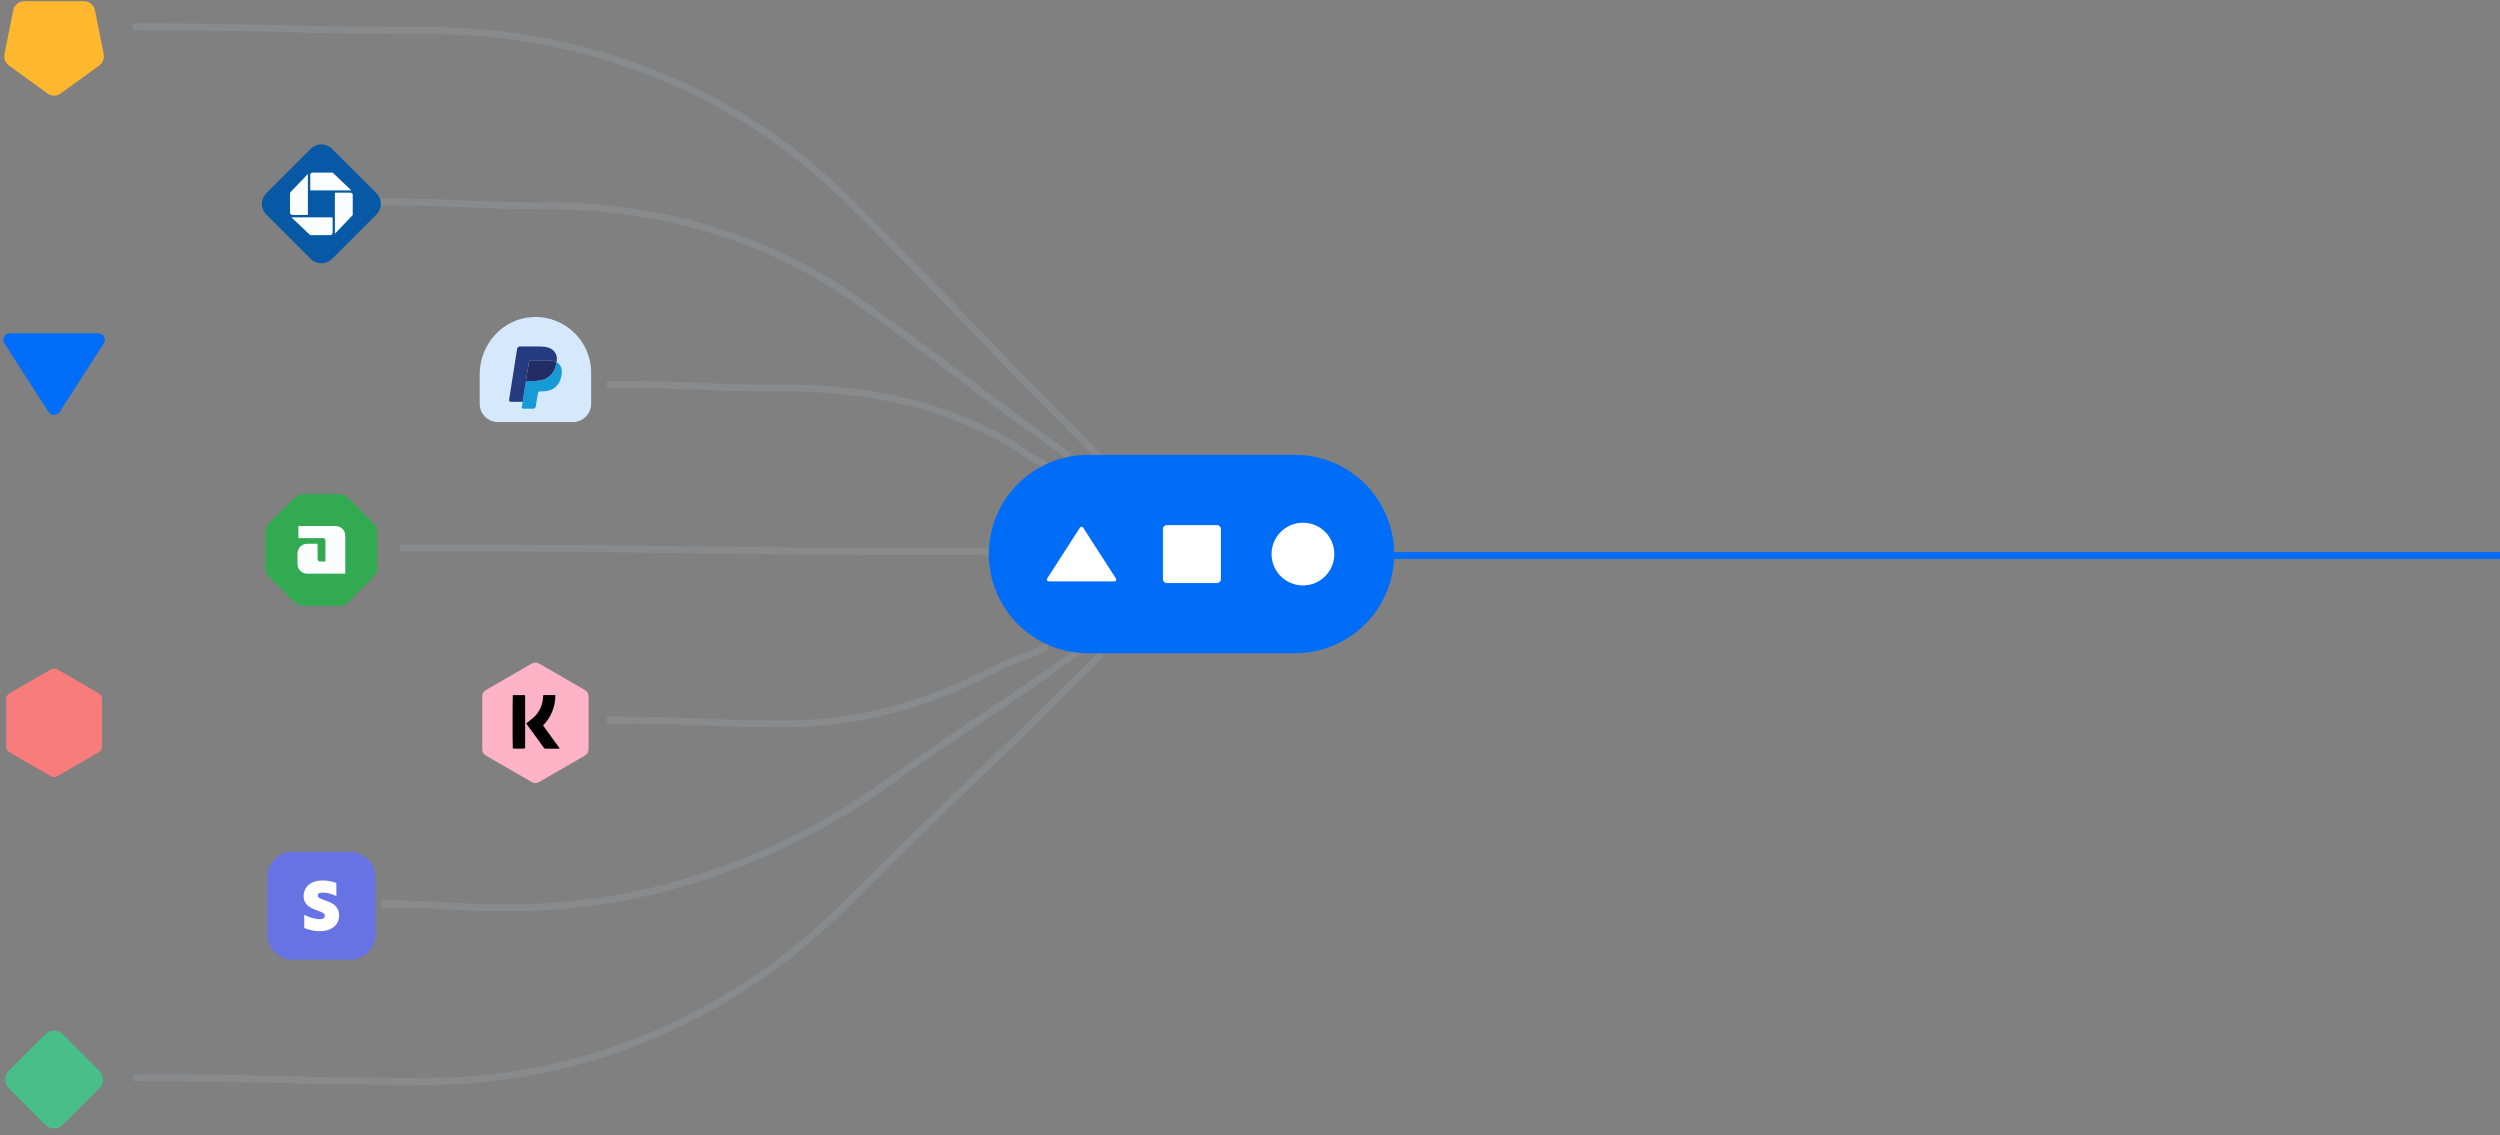 <svg width="720" height="327" viewBox="0 0 720 327" fill="none" xmlns="http://www.w3.org/2000/svg">
<rect x="0" y="0" width="720" height="327" fill="#808080" stroke="none"/>
<g clip-path="url(#clip0_3171_19052)">
<path d="M384 160H866" stroke="#006DF9" stroke-width="2" stroke-miterlimit="10"/>
<path d="M87.408 174.495H97.698C98.675 174.495 99.612 174.107 100.302 173.417L107.578 166.145C108.268 165.455 108.656 164.519 108.656 163.542V153.257C108.656 152.28 108.268 151.344 107.578 150.655L100.302 143.382C99.612 142.693 98.675 142.305 97.698 142.305H87.408C86.431 142.305 85.494 142.693 84.804 143.382L77.528 150.655C76.838 151.344 76.45 152.28 76.45 153.257V163.542C76.45 164.519 76.838 165.455 77.528 166.145L84.804 173.417C85.494 174.107 86.431 174.495 87.408 174.495Z" fill="#32AA52"/>
<path d="M99.438 165.222H99.072C95.564 165.222 92.059 165.225 88.551 165.222C87.718 165.222 86.99 164.937 86.417 164.316C86.034 163.903 85.809 163.417 85.722 162.856C85.673 162.533 85.67 162.212 85.67 161.889C85.67 161.132 85.67 160.378 85.67 159.621C85.67 159.143 85.738 158.676 85.934 158.24C86.213 157.615 86.672 157.154 87.294 156.872C87.739 156.668 88.214 156.592 88.709 156.598C89.499 156.611 90.289 156.6 91.079 156.6H91.388C91.494 156.706 91.456 156.82 91.456 156.923C91.456 158.231 91.459 159.537 91.456 160.845C91.456 161.056 91.502 161.244 91.619 161.423C91.736 161.602 91.907 161.705 92.1 161.71C92.626 161.729 93.156 161.716 93.701 161.716C93.71 161.621 93.723 161.55 93.723 161.477C93.723 159.567 93.723 157.653 93.729 155.743C93.729 155.496 93.655 155.303 93.471 155.143C93.351 155.04 93.224 154.972 93.061 154.978C92.963 154.98 92.865 154.978 92.767 154.978C90.625 154.978 88.481 154.978 86.338 154.978H85.993C85.975 154.956 85.966 154.948 85.958 154.94C85.953 154.932 85.939 154.923 85.939 154.915C85.934 153.835 85.928 152.755 85.926 151.678C85.926 151.626 85.936 151.575 85.942 151.504C86.034 151.496 86.118 151.482 86.2 151.482C89.686 151.482 93.169 151.474 96.656 151.485C98.054 151.491 99.183 152.489 99.379 153.781C99.409 153.971 99.436 154.164 99.436 154.356C99.438 157.854 99.436 161.355 99.436 164.853V165.219L99.438 165.222Z" fill="#FBFDFE"/>
<path d="M89.492 42.853L76.687 55.652C74.997 57.342 74.997 60.08 76.687 61.77L89.492 74.569C91.182 76.258 93.922 76.258 95.612 74.569L108.418 61.77C110.108 60.08 110.108 57.342 108.418 55.652L95.612 42.853C93.922 41.164 91.182 41.164 89.492 42.853Z" fill="#0759A6"/>
<path d="M101.586 61.944C101.119 62.432 100.649 62.918 100.182 63.406C99.699 63.914 99.216 64.421 98.732 64.929C98.244 65.442 97.758 65.955 97.269 66.465C97.062 66.682 96.859 66.902 96.65 67.116C96.606 67.162 96.558 67.2 96.492 67.26C96.473 67.198 96.454 67.159 96.452 67.121C96.446 67.07 96.452 67.018 96.452 66.969C96.452 63.255 96.452 59.539 96.452 55.824C96.452 55.8 96.452 55.773 96.452 55.748C96.452 55.493 96.465 55.482 96.726 55.482C98.016 55.482 99.305 55.482 100.598 55.482C100.763 55.482 100.929 55.499 101.092 55.523C101.265 55.548 101.39 55.659 101.493 55.797C101.529 55.843 101.556 55.892 101.588 55.941V61.947L101.586 61.944Z" fill="#FBFDFE"/>
<path d="M95.797 49.705C96.153 50.042 96.511 50.375 96.867 50.715C97.518 51.333 98.165 51.958 98.816 52.576C99.291 53.029 99.769 53.477 100.247 53.928C100.502 54.169 100.757 54.408 101.01 54.652C101.053 54.693 101.091 54.742 101.162 54.818C101.059 54.823 100.999 54.831 100.939 54.831C97.16 54.831 93.381 54.831 89.601 54.831C89.362 54.831 89.357 54.823 89.357 54.582C89.357 53.219 89.368 51.854 89.349 50.492C89.343 50.107 89.479 49.857 89.821 49.705H95.802H95.797Z" fill="#FBFDFE"/>
<path d="M84.003 62.593H95.515C95.553 62.593 95.591 62.593 95.629 62.593C95.754 62.585 95.802 62.65 95.794 62.767C95.794 62.805 95.794 62.843 95.794 62.881C95.794 64.213 95.794 65.546 95.794 66.878C95.794 66.96 95.794 67.044 95.778 67.125C95.71 67.505 95.463 67.719 95.075 67.719C93.215 67.719 91.358 67.719 89.498 67.719C89.389 67.719 89.305 67.69 89.224 67.611C88.686 67.095 88.143 66.582 87.603 66.07C87.082 65.573 86.558 65.079 86.034 64.582C85.553 64.127 85.07 63.671 84.589 63.218C84.426 63.066 84.261 62.913 84.098 62.762C84.057 62.724 84.022 62.68 83.984 62.637C83.989 62.62 83.995 62.604 84 62.588L84.003 62.593Z" fill="#FBFDFE"/>
<path d="M88.668 50.177V50.383C88.668 54.128 88.668 57.876 88.668 61.621C88.668 61.664 88.668 61.71 88.668 61.754C88.668 61.854 88.624 61.908 88.518 61.906C88.475 61.906 88.429 61.906 88.385 61.906C87.006 61.906 85.627 61.895 84.247 61.914C83.802 61.919 83.52 61.594 83.522 61.192C83.536 59.39 83.533 57.586 83.522 55.784C83.522 55.559 83.599 55.396 83.745 55.244C83.998 54.983 84.245 54.717 84.497 54.457C84.891 54.047 85.287 53.643 85.681 53.233C86.21 52.682 86.737 52.128 87.264 51.575C87.677 51.141 88.087 50.704 88.499 50.27C88.537 50.229 88.581 50.196 88.624 50.158L88.67 50.177H88.668Z" fill="#FBFDFE"/>
<path d="M100.853 245.336H84.253C80.251 245.336 77.007 248.579 77.007 252.579V269.17C77.007 273.171 80.251 276.413 84.253 276.413H100.853C104.855 276.413 108.1 273.171 108.1 269.17V252.579C108.1 248.579 104.855 245.336 100.853 245.336Z" fill="#6772E5"/>
<path d="M96.286 260.606C95.732 260.156 95.097 259.852 94.435 259.605C93.81 259.371 93.18 259.16 92.558 258.926C92.257 258.812 91.964 258.674 91.736 258.43C91.543 258.223 91.486 257.982 91.551 257.711C91.641 257.336 91.929 257.195 92.265 257.122C92.705 257.024 93.153 257.051 93.596 257.1C94.695 257.219 95.746 257.518 96.734 258.017C96.772 258.036 96.813 258.047 96.875 258.074V257.895C96.875 256.761 96.875 255.626 96.878 254.492C96.878 254.348 96.829 254.286 96.699 254.24C95.29 253.716 93.832 253.504 92.333 253.591C91.529 253.637 90.75 253.792 90.014 254.126C88.747 254.698 87.897 255.629 87.576 257.002C87.514 257.271 87.487 257.55 87.443 257.825V258.381C87.451 258.424 87.465 258.465 87.468 258.508C87.544 259.472 87.962 260.256 88.7 260.872C89.273 261.347 89.936 261.662 90.623 261.928C91.242 262.169 91.869 262.394 92.488 262.641C92.792 262.764 93.08 262.924 93.311 263.165C93.723 263.602 93.606 264.272 93.069 264.533C92.96 264.584 92.841 264.628 92.724 264.652C92.17 264.766 91.614 264.728 91.06 264.639C89.925 264.454 88.855 264.066 87.834 263.545C87.775 263.515 87.715 263.491 87.633 263.455C87.628 263.526 87.623 263.575 87.623 263.621C87.623 264.78 87.623 265.939 87.62 267.097C87.62 267.225 87.666 267.287 87.783 267.333C89.376 267.982 91.027 268.278 92.749 268.156C93.566 268.096 94.356 267.928 95.105 267.588C96.028 267.171 96.769 266.546 97.226 265.624C97.6 264.864 97.717 264.055 97.644 263.214C97.552 262.158 97.117 261.282 96.289 260.609L96.286 260.606Z" fill="white"/>
<path d="M153.145 191.105L139.947 198.723C139.295 199.1 138.891 199.794 138.891 200.549V215.784C138.891 216.538 139.292 217.233 139.947 217.61L153.145 225.227C153.796 225.604 154.603 225.604 155.254 225.227L168.452 217.61C169.104 217.233 169.508 216.538 169.508 215.784V200.549C169.508 199.794 169.106 199.1 168.452 198.723L155.254 191.105C154.603 190.728 153.796 190.728 153.145 191.105Z" fill="#FFB3C7"/>
<path d="M161.122 215.596C161.027 215.604 160.932 215.618 160.837 215.618C159.596 215.618 158.358 215.615 157.117 215.623C156.911 215.623 156.772 215.558 156.653 215.392C154.988 213.097 153.319 210.804 151.652 208.51C151.622 208.467 151.6 208.418 151.557 208.337C151.684 208.234 151.806 208.136 151.931 208.033C152.594 207.49 153.302 206.993 153.913 206.394C155.23 205.099 156.017 203.512 156.305 201.685C156.368 201.278 156.389 200.866 156.433 200.459C156.441 200.386 156.455 200.312 156.474 200.185C157.614 200.182 158.749 200.185 159.935 200.185C159.971 201.848 159.65 203.403 159.047 204.904C158.442 206.415 157.554 207.745 156.4 208.934C157.999 211.135 159.59 213.325 161.181 215.515C161.162 215.542 161.143 215.571 161.127 215.599L161.122 215.596Z" fill="black"/>
<path d="M147.693 200.201H151.206C151.217 200.364 151.239 200.521 151.239 200.679C151.239 204.676 151.239 208.671 151.239 212.668C151.239 213.504 151.239 214.34 151.239 215.175C151.239 215.303 151.222 215.43 151.214 215.544C150.94 215.637 148.011 215.648 147.693 215.569C147.598 215.306 147.595 200.513 147.693 200.201Z" fill="black"/>
<path d="M153.424 91.309C144.79 91.716 138.149 99.149 138.149 107.787V116.281C138.149 119.198 140.517 121.564 143.436 121.564H164.963C167.882 121.564 170.249 119.198 170.249 116.281V107.334C170.249 98.216 162.639 90.875 153.422 91.309H153.424Z" fill="#D6E8FC"/>
<path d="M160.296 104.327C160.28 104.433 160.261 104.541 160.239 104.653C159.503 108.425 156.989 109.73 153.777 109.73H152.143C151.749 109.73 151.418 110.015 151.358 110.403L150.522 115.711L150.286 117.214C150.245 117.469 150.443 117.697 150.698 117.697H153.598C153.943 117.697 154.233 117.448 154.288 117.108L154.317 116.962L154.863 113.497L154.898 113.307C154.953 112.967 155.243 112.718 155.588 112.718H156.022C158.833 112.718 161.034 111.578 161.675 108.275C161.944 106.897 161.806 105.746 161.094 104.935C160.88 104.691 160.611 104.487 160.301 104.324L160.296 104.327Z" fill="#179BD7"/>
<path d="M159.528 104.02C159.416 103.987 159.3 103.957 159.18 103.93C159.061 103.903 158.939 103.881 158.811 103.86C158.371 103.789 157.888 103.754 157.369 103.754H153.001C152.892 103.754 152.792 103.778 152.699 103.822C152.498 103.919 152.349 104.109 152.311 104.343L151.383 110.226L151.355 110.397C151.418 110.009 151.746 109.724 152.14 109.724H153.775C156.986 109.724 159.503 108.421 160.236 104.647C160.258 104.535 160.277 104.427 160.293 104.321C160.106 104.223 159.905 104.139 159.688 104.066C159.634 104.047 159.579 104.031 159.522 104.014L159.528 104.02Z" fill="#222D65"/>
<path d="M152.314 104.345C152.349 104.112 152.501 103.922 152.702 103.824C152.794 103.781 152.895 103.756 153.003 103.756H157.372C157.89 103.756 158.374 103.789 158.813 103.862C158.938 103.881 159.063 103.906 159.183 103.933C159.302 103.96 159.416 103.99 159.53 104.022C159.587 104.039 159.641 104.055 159.696 104.074C159.913 104.144 160.114 104.231 160.301 104.329C160.521 102.934 160.301 101.984 159.546 101.127C158.716 100.18 157.214 99.775 155.295 99.775H149.721C149.33 99.775 148.993 100.06 148.933 100.448L146.612 115.159C146.566 115.45 146.791 115.713 147.084 115.713H150.527L151.39 110.234L152.319 104.351L152.314 104.345Z" fill="#253B80"/>
<path d="M1.26 98.901L13.977 118.638C14.726 119.799 16.426 119.799 17.173 118.638L29.887 98.901C30.702 97.636 29.795 95.973 28.288 95.973H2.856C1.352 95.973 0.443 97.636 1.257 98.901H1.26Z" fill="#026DF8"/>
<path d="M13.055 297.86L2.519 308.391C1.128 309.781 1.128 312.035 2.519 313.426L13.055 323.957C14.446 325.347 16.701 325.347 18.092 323.957L28.628 313.426C30.02 312.035 30.02 309.781 28.628 308.391L18.092 297.86C16.701 296.469 14.446 296.469 13.055 297.86Z" fill="#48BF89"/>
<path d="M16.524 223.536L28.416 216.673C29.005 216.334 29.366 215.707 29.366 215.029V201.303C29.366 200.624 29.005 199.998 28.416 199.658L16.524 192.795C15.935 192.456 15.21 192.456 14.623 192.795L2.732 199.658C2.142 199.998 1.781 200.624 1.781 201.303V215.029C1.781 215.707 2.142 216.334 2.732 216.673L14.623 223.536C15.213 223.875 15.938 223.875 16.524 223.536Z" fill="#F97C7D"/>
<path d="M17.477 26.918L28.592 18.845C29.616 18.101 30.112 16.831 29.865 15.591L27.338 2.956C27.034 1.442 25.706 0.354 24.161 0.354H6.986C5.441 0.354 4.11 1.444 3.809 2.956L1.281 15.591C1.034 16.831 1.531 18.101 2.555 18.845L13.67 26.918C14.805 27.743 16.344 27.743 17.479 26.918H17.477Z" fill="#FFB82E"/>
<path opacity="0.2" d="M38.304 310.366C80.756 310.366 80.756 311.451 123.211 311.451C168.498 311.451 211.545 292.542 243.569 260.537C280.04 224.084 280.809 224.852 317.277 188.398" stroke="#B2B5C1" stroke-width="2" stroke-miterlimit="10"/>
<path opacity="0.2" d="M38.304 7.695C80.756 7.695 80.756 8.781 123.211 8.781C168.498 8.781 212.314 25.836 244.338 57.842C280.809 94.295 280.04 95.063 316.512 131.514" stroke="#B2B5C1" stroke-width="2" stroke-miterlimit="10"/>
<path opacity="0.2" d="M174.781 207.367C200.878 207.367 200.878 208.452 226.975 208.452C247.625 208.452 267.728 202.477 286.068 192.989C293.686 189.049 294.186 190.013 301.804 186.072" stroke="#B2B5C1" stroke-width="2" stroke-miterlimit="10"/>
<path opacity="0.2" d="M174.781 110.691C200.878 110.691 200.878 111.777 226.975 111.777C247.625 111.777 268.227 115.704 286.567 125.191C294.186 129.131 293.686 130.094 301.305 134.035" stroke="#B2B5C1" stroke-width="2" stroke-miterlimit="10"/>
<path opacity="0.2" d="M115.229 157.807C200.006 157.807 200.006 158.892 284.783 158.892" stroke="#B2B5C1" stroke-width="2" stroke-miterlimit="10"/>
<path opacity="0.2" d="M109.685 58.168C133.7 58.168 133.7 59.254 157.717 59.254C189.654 59.254 221.108 68.225 247.115 86.749C277.871 108.656 277.241 109.541 307.997 131.449" stroke="#B2B5C1" stroke-width="2" stroke-miterlimit="10"/>
<path opacity="0.2" d="M109.685 260.33C128.411 260.33 128.411 261.416 147.139 261.416C185.956 261.416 223.489 248.33 255.1 225.814C282.791 206.091 283.421 206.973 311.111 187.25" stroke="#B2B5C1" stroke-width="2" stroke-miterlimit="10"/>
<path d="M372.944 131.007H313.362C297.579 131.007 284.784 143.796 284.784 159.571C284.784 175.347 297.579 188.136 313.362 188.136H372.944C388.727 188.136 401.522 175.347 401.522 159.571C401.522 143.796 388.727 131.007 372.944 131.007Z" fill="#006DF9"/>
<path d="M321.393 166.618L311.94 151.943C311.728 151.612 311.245 151.612 311.03 151.943L301.576 166.618C301.345 166.977 301.603 167.451 302.03 167.451H320.94C321.366 167.451 321.627 166.979 321.393 166.618Z" fill="white"/>
<path d="M350.491 151.231H336.041C335.422 151.231 334.92 151.733 334.92 152.352V166.795C334.92 167.414 335.422 167.915 336.041 167.915H350.491C351.11 167.915 351.612 167.414 351.612 166.795V152.352C351.612 151.733 351.11 151.231 350.491 151.231Z" fill="white"/>
<path d="M375.249 168.61C380.242 168.61 384.29 164.565 384.29 159.574C384.29 154.583 380.242 150.537 375.249 150.537C370.256 150.537 366.208 154.583 366.208 159.574C366.208 164.565 370.256 168.61 375.249 168.61Z" fill="white"/>
</g>
<defs>
<clipPath id="clip0_3171_19052">
<rect width="720" height="326.474" fill="white"/>
</clipPath>
</defs>
</svg>
